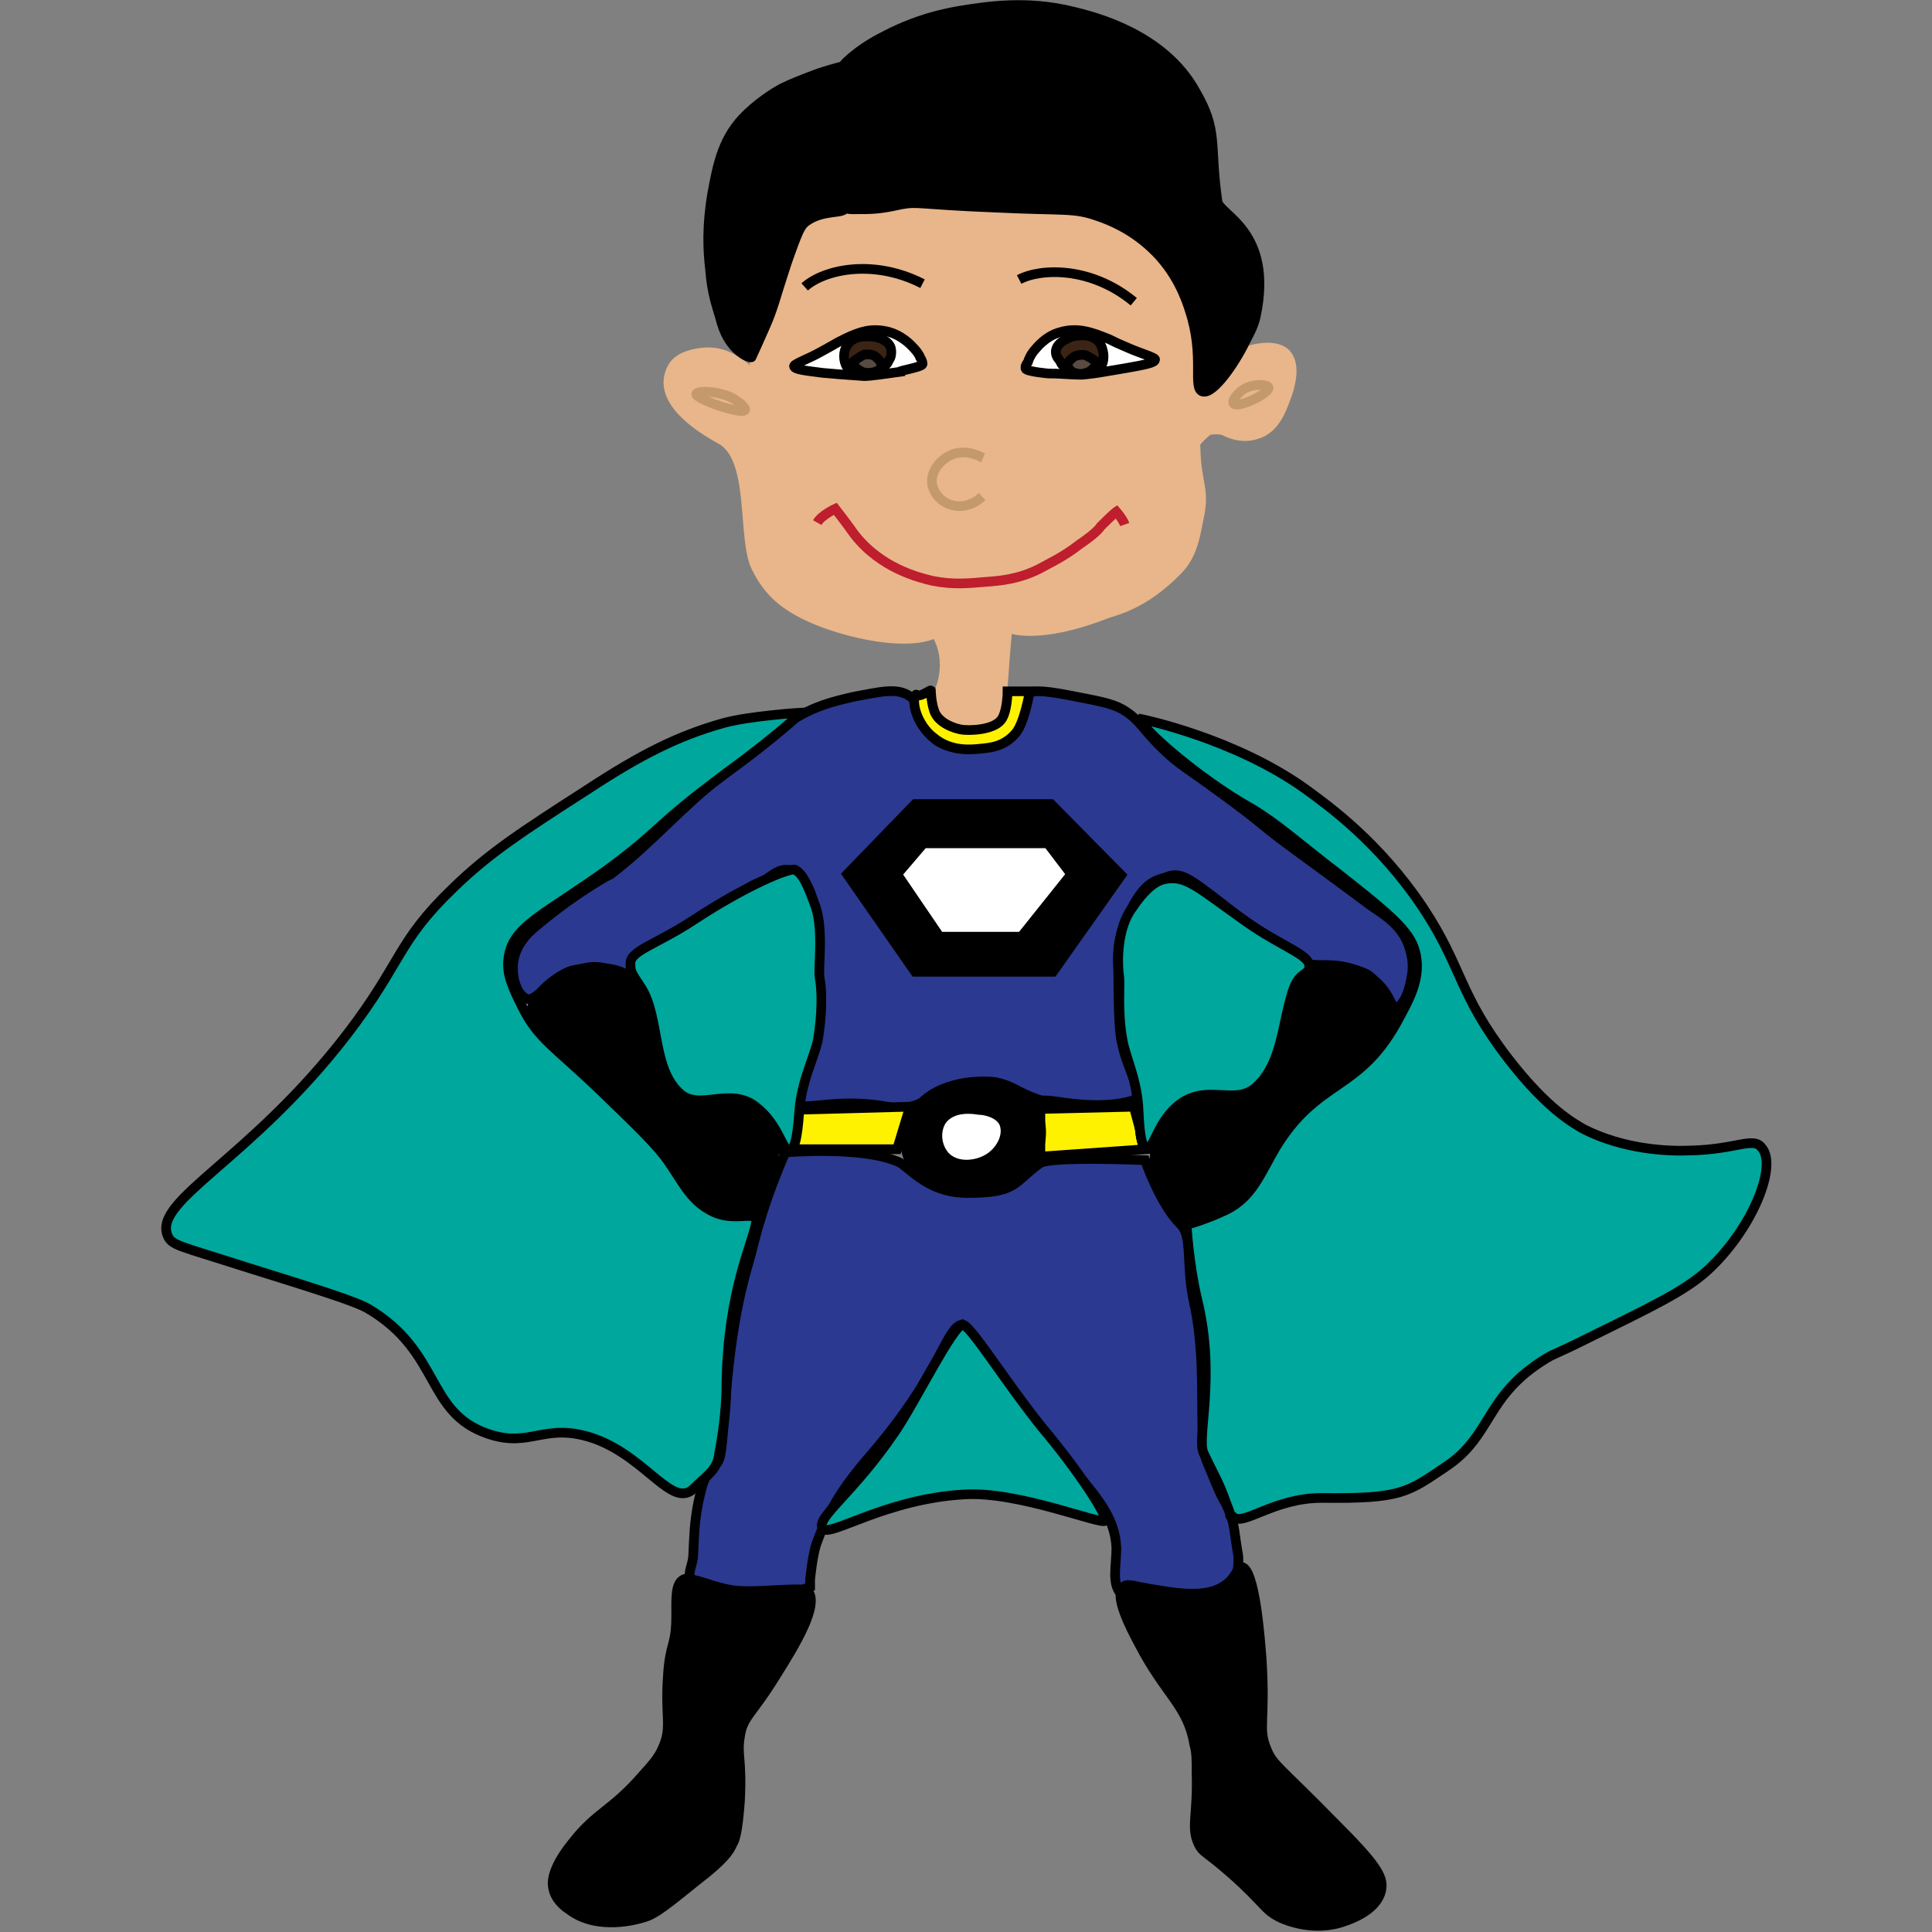 <?xml version="1.0" encoding="utf-8"?>
<!-- Generator: Adobe Illustrator 18.1.0, SVG Export Plug-In . SVG Version: 6.00 Build 0)  -->
<!DOCTYPE svg PUBLIC "-//W3C//DTD SVG 1.1//EN" "http://www.w3.org/Graphics/SVG/1.1/DTD/svg11.dtd">
<svg version="1.1" id="Layer_1" xmlns="http://www.w3.org/2000/svg" xmlns:xlink="http://www.w3.org/1999/xlink" x="0px" y="0px"
	 viewBox="0 0 600 600" enable-background="new 0 0 600 600" xml:space="preserve">
<rect x="0" y="0" width="600" height="600" fill="#808080" stroke="none"/>
<path fill="#E8B68A" stroke="#E8B68A" stroke-width="3" stroke-miterlimit="10" d="M310.9,221.3c0,0,1-16.5,2-26.4
	c0,0,8.6,4.3,30.7-4.3c2.6-1,11.5-2.6,22.1-13.5c4.9-4.9,5.6-11.5,6.6-16.2c2-9.2-0.7-10.2-1-21.4c0,0-2.3-0.7,3.6-5.6
	c0.7-0.7,4.6-0.7,5.6,0c2,1,5.6,2.3,9.6,1c5.9-1.6,7.9-7.9,9.2-11.2c1-2.6,3.6-10.2,0-13.9c-2.6-2.6-7.9-2-11.2-1
	c-10.2,3.6-11.5,16.5-14.8,15.8c-2.6-0.3,0.7-5.6-3-20.5c-1-4.3-0.7-5.3-5.3-13.9c-3.3-5.9-6.9-13.5-12.2-17.2
	c-5.9-3.6-11.5-7.3-27-8.2c-17.2-1.3-19.8-0.3-38.6-1c-7.9-0.3-19.5-0.3-36.3,7.3c-6.3,3-10.2,27.4-12.9,30.7
	c-8.6,11.9,0,14.5-0.7,17.8l0,0c-0.7,0.3-3.6-4-7.3-6.6c-1-0.7-4.9-3.6-9.9-3.6c-3.3,0-9.2,1-11.2,4.6c-4.9,8.6,4.6,16.8,14.8,22.4
	c10.9,5.6,6.6,31,11.2,39.9c3.6,7.3,8.6,12.5,21.1,17.2c14.8,5.3,28.7,6.3,34.6,3l0,0c5.6,9.2,1,18.5,1,18.5c0,1,0,3,0,5.3
	c1.3,1,3.6,2.6,6.9,3.3c1,0.3,2,0.3,3.3,0.3C307.3,224.3,310.9,221.3,310.9,221.3z"/>
<path fill="#2B3990" stroke="#000000" stroke-width="3" stroke-miterlimit="10" d="M282.8,216.4c-4-3-9.2-1.6-17.8,0
	c-4,1-9.6,2-16.2,5.6c-9.9,5.3-14.8,11.2-24.1,18.5c-12.9,9.9-22.4,21.4-35,31c-0.3,0-10.6,5.6-22.1,15.2c-3.3,2.6-6.6,5.6-7.9,10.6
	c-1.3,5.3,0.7,11.9,4,12.9c2,0.7,3.3-2,9.6-5.6c4.3-2.6,7.9-4.6,12.2-4.3c4.6,0.3,4.9,2.6,8.2,2.6c6.3,0.3,14.2-10.9,19.1-14.2
	c4.3-3,10.6-4.3,17.5-10.9c3.3-3.3,4-3,6.9-4.3c3-1.6,7.6-7.6,13.5,1.6c3.6,5.9,3,20.1,3.3,26.1c0.3,4.9,0,17.8-2.3,26.7
	c0,0-0.3,1.6-2.3,9.2l-1.3,5.6c1,2,7.6-0.3,17.8,0c10.2,0.3,11.5,2.3,16.8,1c5.6-1.3,5.9-4,12.5-6.3c5.6-2,12.5-1.6,14.2-1.3
	c5.6,1.3,6.3,3,12.9,5.3c2,0.7,1,0,5.9,0.7c8.6,1.3,13.9,1.3,18.8,0.7c4.6-0.7,5.3-1.3,5.6-1.6c2.3-3-2.3-7.9-4.3-17.8
	c-0.7-3-1-11.2-1-20.5c0-5.3-1-9.9,3-18.5c5.3-11.5,9.2-10.9,12.5-12.2c4-1.6,10.9,3.6,24.4,14.5c11.2,8.6,14.2,12.2,20.5,12.9
	c3.6,0.3,6.3-0.3,11.2,1c2.3,0.7,7.3,2.3,10.6,6.6c2.6,3.3,2.6,5.6,4,5.6c2.3,0,4.3-5.3,4.9-9.6c0.3-1.3,0.7-4.9-0.7-8.9
	c-2-6.6-7.3-9.9-12.2-13.2c0,0-1.6-1.3-25.1-18.5c-9.9-7.3-7.9-6.6-20.1-15.5c-12.5-9.2-13.5-9.2-18.5-13.9
	c-7.3-6.9-7.6-9.6-13.2-12.9c-3.6-2-7.6-2.6-16.2-4.3c-10.2-2-11.9-1.3-12.9-0.7c-3.6,2.6-0.7,7.6-4.3,12.2
	c-4,4.6-10.9,4.9-13.2,4.9c-2.6,0-8.2,0.3-12.2-3.3C284.8,224.6,287.5,219.7,282.8,216.4z"/>
<polygon stroke="#000000" stroke-width="3" stroke-miterlimit="10" points="284.2,249.7 263.1,271.5 284.2,301.8 327,301.8 
	348.2,271.8 326.4,249.7 "/>
<polygon fill="#FFFFFF" stroke="#000000" stroke-width="3" stroke-miterlimit="10" points="278.6,271.5 291.8,290.9 317.2,290.9 
	332.7,271.5 325.4,261.9 286.8,261.9 "/>
<path stroke="#000000" stroke-width="3" stroke-miterlimit="10" d="M165.4,312.4c-1,3.6,2,7.6,9.9,15.5
	c17.5,17.5,20.1,15.2,27.4,24.4c7.3,8.9,8.6,15.8,18.5,22.8c4.3,3,7.3,4,9.9,3.3c5.3-1.6,7.3-9.6,8.2-14.5c1.3-5.6,2.6-12.2-1-17.2
	c-3-4-7.6-4.9-11.2-5.6c-7.6-1.6-9.6,1-13.2,0c-11.5-3.3-6.3-32.3-20.1-38.9c-5.6-2.6-13.2-1.6-16.5-0.7
	C174.3,302.5,167.1,307.1,165.4,312.4z"/>
<path stroke="#000000" stroke-width="3" stroke-miterlimit="10" d="M408.2,300.8c-12.5,4.9-7.6,32.3-21.1,38.9
	c-6.9,3.3-11.9-1.6-19.5,3.3c-7.6,4.9-8.9,14.2-8.9,15.2c-1,8.2,2.6,18.8,9.6,20.5c4.3,1.3,8.6-1.3,11.5-3.3
	c8.6-5.6,9.6-11.2,16.8-20.1c3-4,2.3-2.3,26.1-24.1c7.6-6.9,10.9-10.2,10.6-14.5c-0.3-6.3-6.9-13.2-8.9-14.2
	C421.7,301.2,414.1,298.5,408.2,300.8z"/>
<path fill="#FFF200" stroke="#000000" stroke-width="3" stroke-miterlimit="10" d="M245.6,344.7c-1,4-2.3,8.2-3.3,12.2h36.3l4-13.2
	L245.6,344.7z"/>
<polygon fill="#FFF200" stroke="#000000" stroke-width="3" stroke-miterlimit="10" points="323.1,344.4 323.1,359.2 355.7,356.9 
	352.1,343.7 "/>
<path stroke="#000000" stroke-width="3" stroke-miterlimit="10" d="M283.5,346c-0.3,1-4.3,7.9-1,14.5c4,8.6,16.2,8.9,18.5,8.9
	c2.6,0,15.5,0,20.5-9.9c0.3-0.3,4-7.9,0-15.2c-5.3-9.9-20.1-7.9-21.8-7.9C297,336.8,288.1,338.1,283.5,346z"/>
<path fill="#FFFFFF" stroke="#000000" stroke-width="3" stroke-miterlimit="10" d="M292.4,348c-2,3.3-1.6,7.6,0.7,10.6
	c3.6,4.6,11.5,3.6,15.5,0c2.3-2,4.6-5.9,3.3-9.6c-1.3-3.3-5.9-4.3-7.9-4.3C302.3,344.4,295.7,343.4,292.4,348z"/>
<path fill="#2B3990" stroke="#000000" stroke-width="3" stroke-miterlimit="10" d="M243.9,357.9c0,0-4.9,10.9-7.9,21.4
	c-0.7,1.6-2.6,9.9-4,14.5c-8.2,28.7-6.3,57.4-9.2,60.4c-4.3,4-4.6,6.6-5.9,12.2c-1.3,6.6-1.3,10.2-1.6,16.2c0,3-1.6,5.3-1,7.3
	c0.7,3,5.3,4.3,8.2,4.9c1.6,0.7,9.2,1.6,15.2,1.3c6.3-0.3,13.9-3.3,13.9-3.3v-2.3c0,0,0.7-7.6,2-11.2c4-11.2,9.2-18.5,16.2-26.7
	c22.4-25.7,23.7-39.6,28.7-41.2c0,0,9.2,13.9,34.3,44.2c7.6,9.2,13.5,15.5,13.9,25.1c0,5.6-1.6,11.2,1.6,14.5
	c0.7,0.7,2,1.6,10.6,2.3c15.2,1,19.8-2,21.1-2.6c1.6-1,4.3-3,4.3-5.6s0.7-4.6,0-7.6c-1.3-7.6-0.7-9.6-4.6-16.5
	c-1.6-3-3-6.9-4.6-10.6c-3.6-7.6,0.3-29.4-4.3-50.1c-2.6-11.5-0.3-20.8-4.3-24.4c-6.3-6.3-10.9-19.8-10.9-19.8s-29.7-1.3-32.7,1
	c-8.2,5.9-6.9,9.2-22.4,9.2c-13.2,0-18.5-8.9-22.1-9.9C267,355.9,243.9,357.9,243.9,357.9z"/>
<path stroke="#000000" stroke-width="3" stroke-miterlimit="10" d="M210,501.7c0-5.3-0.3-9.9,2.3-11.2c1.3-0.7,2.6,0,6.3,1
	c4,1.3,8.2,2.6,12.2,2.6c6.6,0.3,19.1-1.3,20.1,0c3.6,4.3-4,16.8-9.6,25.7c-7.9,12.9-10.6,13.2-11.5,19.5c-1,5.9,0.7,6.9,0,20.1
	c-0.7,9.6-1.6,12.2-2.3,13.2c-1,2.3-2.6,4.9-11.2,11.5c-8.6,6.9-12.9,10.6-16.8,11.5c-1,0.3-13.9,4.3-22.8-2.6
	c-1.6-1-4.3-3.3-4.9-6.6c-0.3-1.3-1-5.6,6.3-14.5c7.3-9.2,11.9-9.6,21.1-20.1c3.6-4,5.3-5.9,6.6-8.9c3-6.6,0.7-9.6,1.6-22.1
	C208,510,210,511.6,210,501.7z"/>
<path stroke="#000000" stroke-width="3" stroke-miterlimit="10" d="M353.8,510.6c-3-5.6-7.9-15.2-4.9-17.8c1.3-1.3,3.6,0,10.6,1
	c7.6,1.3,15.8,2.3,21.1-1.6c3.6-2.6,3.6-5.6,4.9-5.6c4.3,0.3,5.9,23.4,6.3,28.4c1.3,20.1-1.3,21.4,1.6,28.4c2,4.9,4,5.3,21.1,22.8
	c12.5,12.5,15.2,16.5,14.5,20.5c-1,6.3-9.2,9.2-11.2,9.9c-9.6,3.6-18.5-0.3-20.1-1c-5.3-2.6-4.6-4.3-15.5-13.9
	c-7.9-6.9-8.6-6.3-9.9-8.9c-2.6-5.3-0.3-8.6-0.7-22.1c0-4.3,0-6.6-0.7-8.9C368.9,529.7,362,526.4,353.8,510.6z"/>
<path fill="#00A79D" stroke="#000000" stroke-width="3" stroke-miterlimit="10" d="M354.4,223.3c0,0,29,5.9,51.1,21.8
	c7.3,5.3,22.8,16.5,36.3,36.6c12.5,18.8,10.9,26.7,26.7,47.2c12.2,15.8,20.5,20.1,23.4,21.8c12.5,6.3,26.1,6.9,33,6.6
	c14.2-0.3,19.5-4.3,22.1-1c5.3,5.6-3,25.7-16.8,38.3c-6.9,6.3-17.2,11.2-37.3,21.1c-10.6,5.3-9.6,4.3-12.9,6.3
	c-18.8,11.5-16.5,23.7-30.7,33.3c-12.2,8.2-13.9,10.2-38.9,9.9c-14.8,0-24.4,8.9-27.4,5.9c-2.6-2.6,1,3.6-2.3-4.6
	c-2-5.9-4.3-9.6-6.9-15.2c-2.3-4.9,4-23.4-2-47.8c-2.6-10.9-3.3-23.1-3.3-23.1s5.9-1.6,12.2-4.6c8.2-4,10.6-11.2,15.5-19.5
	c12.9-21.1,25.4-17.2,37.3-38.3c4-7.3,7.6-13.5,6.3-21.1c-1.3-6.9-5.9-11.2-24.4-25.7c-12.9-9.9-18.5-15.2-26.7-20.1
	C371.6,241.5,353.1,225,354.4,223.3z"/>
<g>
	<path fill="#27AAE1" stroke="#000000" stroke-width="3" stroke-miterlimit="10" d="M361.4,273.1c5.9-4.3,10.6,2.6,25.7,13.2
		c11.2,7.9,19.8,10.2,19.5,13.9c0,2.6-3,1.6-4.9,6.9c-3.6,10.2-3.3,23.7-12.2,31c-6.3,4.9-14.5-1.3-22.8,4.6
		c-7.3,5.3-8.2,14.2-10.6,13.9c-2-0.3-2.3-7.3-2.6-13.2c-0.7-8.9-4-15.2-4.9-20.5c-1.6-8.9-1-16.5-0.3-19.5
		c0.7-2.6,4.6-7.3,7.6-15.2C357.7,282,359,274.8,361.4,273.1z"/>
</g>
<path fill="#00A79D" stroke="#000000" stroke-width="3" stroke-miterlimit="10" d="M343.2,472.3c-1.3,1.3-27-9.2-43.5-8.2
	c-24.7,1.3-42.2,13.5-44.2,10.6c-2.3-3.3,9.2-10.6,22.4-30c6.3-9.2,18.1-33.3,21.1-33.3c2.3,0,13.5,18.1,24.7,32
	C335,456.8,344.2,471,343.2,472.3z"/>
<path fill="#00A79D" stroke="#000000" stroke-width="3" stroke-miterlimit="10" d="M215.6,462.1c-6.6,6.9-14.5-9.2-30.7-15.2
	c-15.8-5.6-19.8,3-33.3-1.6c-19.5-6.6-14.5-25.4-37.3-38.9c-4-2.3-15.5-5.9-38.9-13.2c-19.5-6.3-22.1-6.3-23.4-9.6
	c-4.3-10.9,25.7-23.4,55.7-62.3c17.2-22.4,15.5-28.7,33-45.5c11.2-10.9,21.4-17.5,41.9-30.7c16.2-10.6,27.7-16.5,41.9-20.5
	c8.2-2.3,24.4-3.3,24.4-3.3s-7.6,7.3-23.4,18.8c-23.1,17.2-19.5,17.2-36.9,30c-19.8,14.2-29.4,17.5-30.7,27.4
	c-0.7,4.9,1.3,9.2,4.3,15.2c4.9,9.9,9.9,12.2,24.4,26.1c11.9,11.5,17.8,17.2,21.1,22.1c4.6,6.6,6.9,12.2,13.9,15.5
	c6.9,3.3,14.2-1,13.2,3.3c-1,6.3-8.6,20.8-9.2,49.5c0,6.9-0.7,14.2-2.3,22.4C222.8,456.5,219.5,458.2,215.6,462.1z"/>
<g>
	<path fill="#00A79D" stroke="#000000" stroke-width="3" stroke-miterlimit="10" d="M361.4,273.1c6.9-1.6,10.6,2.6,25.7,13.2
		c11.2,7.9,19.8,10.2,19.5,13.9c0,2.6-3,1.6-4.9,6.9c-3.6,10.2-3.3,23.7-12.2,31c-6.3,4.9-14.5-1.3-22.8,4.6
		c-7.3,5.3-8.2,14.2-10.6,13.9c-2-0.3-2.3-7.3-2.6-13.2c-0.7-8.9-4-15.2-4.9-20.5c-1.6-8.9-0.7-16.5-1-19.5
		c-0.7-4.6-0.7-15.2,4-21.4C355.1,276.7,358.4,273.8,361.4,273.1z"/>
</g>
<g>
	<path fill="#00A79D" stroke="#000000" stroke-width="3" stroke-miterlimit="10" d="M246.9,270.1c-1.6-0.7-15.2,4.9-31.3,15.5
		c-11.5,7.6-19.8,9.6-19.8,13.5c0,2.6,0,2.6,3.3,7.6c5.9,9.2,3.3,25.4,12.2,33c5.9,5.3,15.5-2.3,23.4,4c7.3,5.6,8.2,13.9,10.6,13.5
		c2-0.3,2.6-7.3,3-13.2c1-8.9,4.3-15.2,5.6-20.5c1.6-8.9,1.3-16.5,0.7-19.5c-0.7-2.6,1.3-14.8-1.3-22.4
		C250.9,275.1,249.5,271.5,246.9,270.1z"/>
</g>
<path fill="#FFF200" stroke="#000000" stroke-width="3" stroke-miterlimit="10" d="M284.5,215.7c0-0.3,0,1,2.6-0.3c2.3-1.3,2-1,2-1
	s0,3.3,1,6.3c1.3,4,6.6,5.6,8.6,5.9c2,0.3,9.6,0.3,12.2-3c2-2.6,2-8.9,2-8.9h6.9c0,0-1.6,9.6-4.3,12.9c-3.6,4.3-7.9,4.6-10.9,4.9
	c-3,0.3-9.2,1-14.5-3.3C284.8,225.3,282.8,217.7,284.5,215.7z"/>
<path fill="none" stroke="#C49A6C" stroke-width="3" stroke-miterlimit="10" d="M383.1,125.3c-0.7-0.7,1.3-3.6,4-4.9
	c3-1.3,6.6-1,6.9,0C394,122.4,384.1,127,383.1,125.3z"/>
<path fill="none" stroke="#C49A6C" stroke-width="3" stroke-miterlimit="10" d="M231.4,127.3c0.3-0.7-3-4-7.3-4.9
	c-3.3-1-7.6-1-7.9,0C216.2,124,230.7,129,231.4,127.3z"/>
<line fill="none" stroke="#000000" stroke-width="3" stroke-miterlimit="10" x1="325.4" y1="89.1" x2="325.4" y2="89.1"/>
<path stroke="#000000" stroke-width="3" stroke-miterlimit="10" d="M224.1,100.3c-1.3-4.9-3-8.6-3.6-16.8c-0.7-5.9-1-13.5,0.7-23.4
	c1.6-8.6,3-16.2,9.2-23.1c4.6-4.9,9.9-8.2,12.5-9.6c3.3-1.6,5.9-2.6,11.2-4.6c4.9-1.6,8.6-2.6,7.9-2c-1.3,1.6-9.2,10.2-9.9,23.7
	c-0.3,2.6-0.7,8.6,3,13.2c3.3,4.3,7.6,5.3,7.3,6.9c-0.3,2-6.9,0.3-12.2,4.3c-1.6,1.3-2.3,2.6-5.9,12.9c-4,12.2-4,13.5-6.6,19.5
	c-1.3,3-4.3,9.6-4.3,9.6l0,0C233.4,111.5,226.8,109.5,224.1,100.3z"/>
<path stroke="#000000" stroke-width="3" stroke-miterlimit="10" d="M277.2,9.9c4.3-2,10.9-4.9,21.1-6.6c8.2-1.3,20.5-3.3,35,0.3
	c6.6,1.6,28,6.9,37.9,24.7c7.3,12.5,4.3,16.2,6.9,34.3c0.7,4.3,17.5,9.2,11.9,35.6c-0.7,3.3-2.3,5.9-3.3,7.9
	c-3,6.3-9.9,16.5-13.2,15.5c-3.3-1,0.7-10.9-4-25.1c-1-3.3-4-12.2-11.9-19.5c-6.3-5.9-12.9-8.6-16.8-9.9c-7.3-2.6-10.2-1.6-31-2.6
	c-25.4-1-24.4-2-30-1C273,65,271.3,65,264.7,65c-5.3,0-9.6-5.6-10.6-7.3c-4.9-9.6-1.6-19.8,0-24.1c1-3.3,3.6-8.9,8.9-14.5
	C268,14.5,272.6,12.2,277.2,9.9z"/>
<path fill="none" stroke="#000000" stroke-width="3" stroke-miterlimit="10" d="M316.5,86.8c6.9-3.6,22.4-4,35.6,6.9"/>
<g>
	<path fill="none" stroke="#C49A6C" stroke-width="3" stroke-miterlimit="10" d="M305.3,142.2c-0.7-0.3-4.6-2.6-8.9-1.3
		c-4,1.3-7.6,5.3-6.9,9.6c0.7,3.3,3.3,5.6,5.9,6.3c3.3,1,6.9,0,9.6-2.6"/>
</g>
<path fill="none" stroke="#BE1E2D" stroke-width="3" stroke-miterlimit="10" d="M253.8,162.3c1.3-2.3,5.6-4.3,5.6-4.3
	s3.6,4.6,5.9,7.9c8.2,10.6,20.1,13.5,24.4,14.5c6.6,1.3,11.5,0.7,16.5,0.3c4-0.3,9.9-0.7,16.5-4c3.6-2,7.3-3.6,12.5-7.6
	c5.9-4,6.6-5.6,6.6-5.6c4-4,4.9-4.6,4.9-4.6s2,2.3,2.6,4"/>
<g>
	<path fill="#FFFFFF" stroke="#000000" stroke-width="3" stroke-miterlimit="10" d="M318.5,114.5c0-0.3-0.3-0.7,0.7-2
		c0.3-1,1-2.6,2.3-4c0.3-0.3,3-4,7.6-5.3c4.3-1.3,8.2-0.7,13.2,1.3c4.3,1.6,1.3,0.7,8.2,3.6c3.6,1.6,8.6,3,8.2,3.6
		c0,1-3.3,1.6-8.9,2.6c-7.9,1.3-8.9,1.6-12.9,2c-2,0.3-6.6-0.3-10.9-0.3C326.1,116.1,318.8,115.4,318.5,114.5z"/>
	<path fill="#3C2415" stroke="#000000" stroke-width="3" stroke-miterlimit="10" d="M328,108.5c0.7-2.6,4.3-3.6,4.9-4
		c0.7,0,5.9-1.6,8.6,2c1.3,2,1.6,4.9,0.7,6.9c-2.6,4-10.9,2-12.5-0.3c-0.3-0.7-0.7-1.3-0.7-1.3C328,110.8,327.7,109.5,328,108.5z"/>
	<path fill="#594A42" stroke="#000000" stroke-width="3" stroke-miterlimit="10" d="M333,111.2c1-1,2.6-1,3.6-1c0.7,0,4,2,4,2.3
		c-0.3,1.6-2,3-3.3,3.3c-1.6,0.7-4.3,0.3-5.3-1.3C331,112.8,332,112.1,333,111.2z"/>
</g>
<g>
	<path fill="#FFFFFF" stroke="#000000" stroke-width="3" stroke-miterlimit="10" d="M286.5,113.1c0-0.3,0-1-0.7-2
		c-0.3-1-1.3-2.3-2.6-3.6c-0.3-0.3-3.3-3.6-7.9-4.6c-4.6-1-8.2,0-12.9,2.3c-4,2-1.3,0.7-7.9,4.3c-3.6,2-8.2,3.6-7.9,4.3
		c0.3,1,3.6,1.3,8.9,2c7.9,0.7,9.2,0.7,12.9,1c2,0,6.6-0.7,10.9-1.3C279.2,115.1,286.1,114.1,286.5,113.1z"/>
	<path fill="#3C2415" stroke="#000000" stroke-width="3" stroke-miterlimit="10" d="M276.6,107.9c-1-2.6-4.6-3.3-5.3-3.3
		s-5.9-1-8.2,2.6c-1.3,2-1.3,4.9,0,6.9c3,4,10.9,1,12.5-1.3c0.3-0.7,0.7-1.3,0.7-1.3C276.9,110.5,276.9,108.9,276.6,107.9z"/>
	<path fill="#594A42" stroke="#000000" stroke-width="3" stroke-miterlimit="10" d="M272,110.8c-1.3-1-3-0.7-3.6-0.7
		c-0.7,0.3-4,2.3-3.6,2.6c0.7,1.6,2.3,2.6,3.6,3c1.6,0.3,4.3,0,5.3-1.6C273.9,112.5,273,111.8,272,110.8z"/>
</g>
<path fill="none" stroke="#000000" stroke-width="3" stroke-miterlimit="10" d="M249.9,89.1c5.9-5.3,21.1-8.9,36.6-1"/>
</svg>
